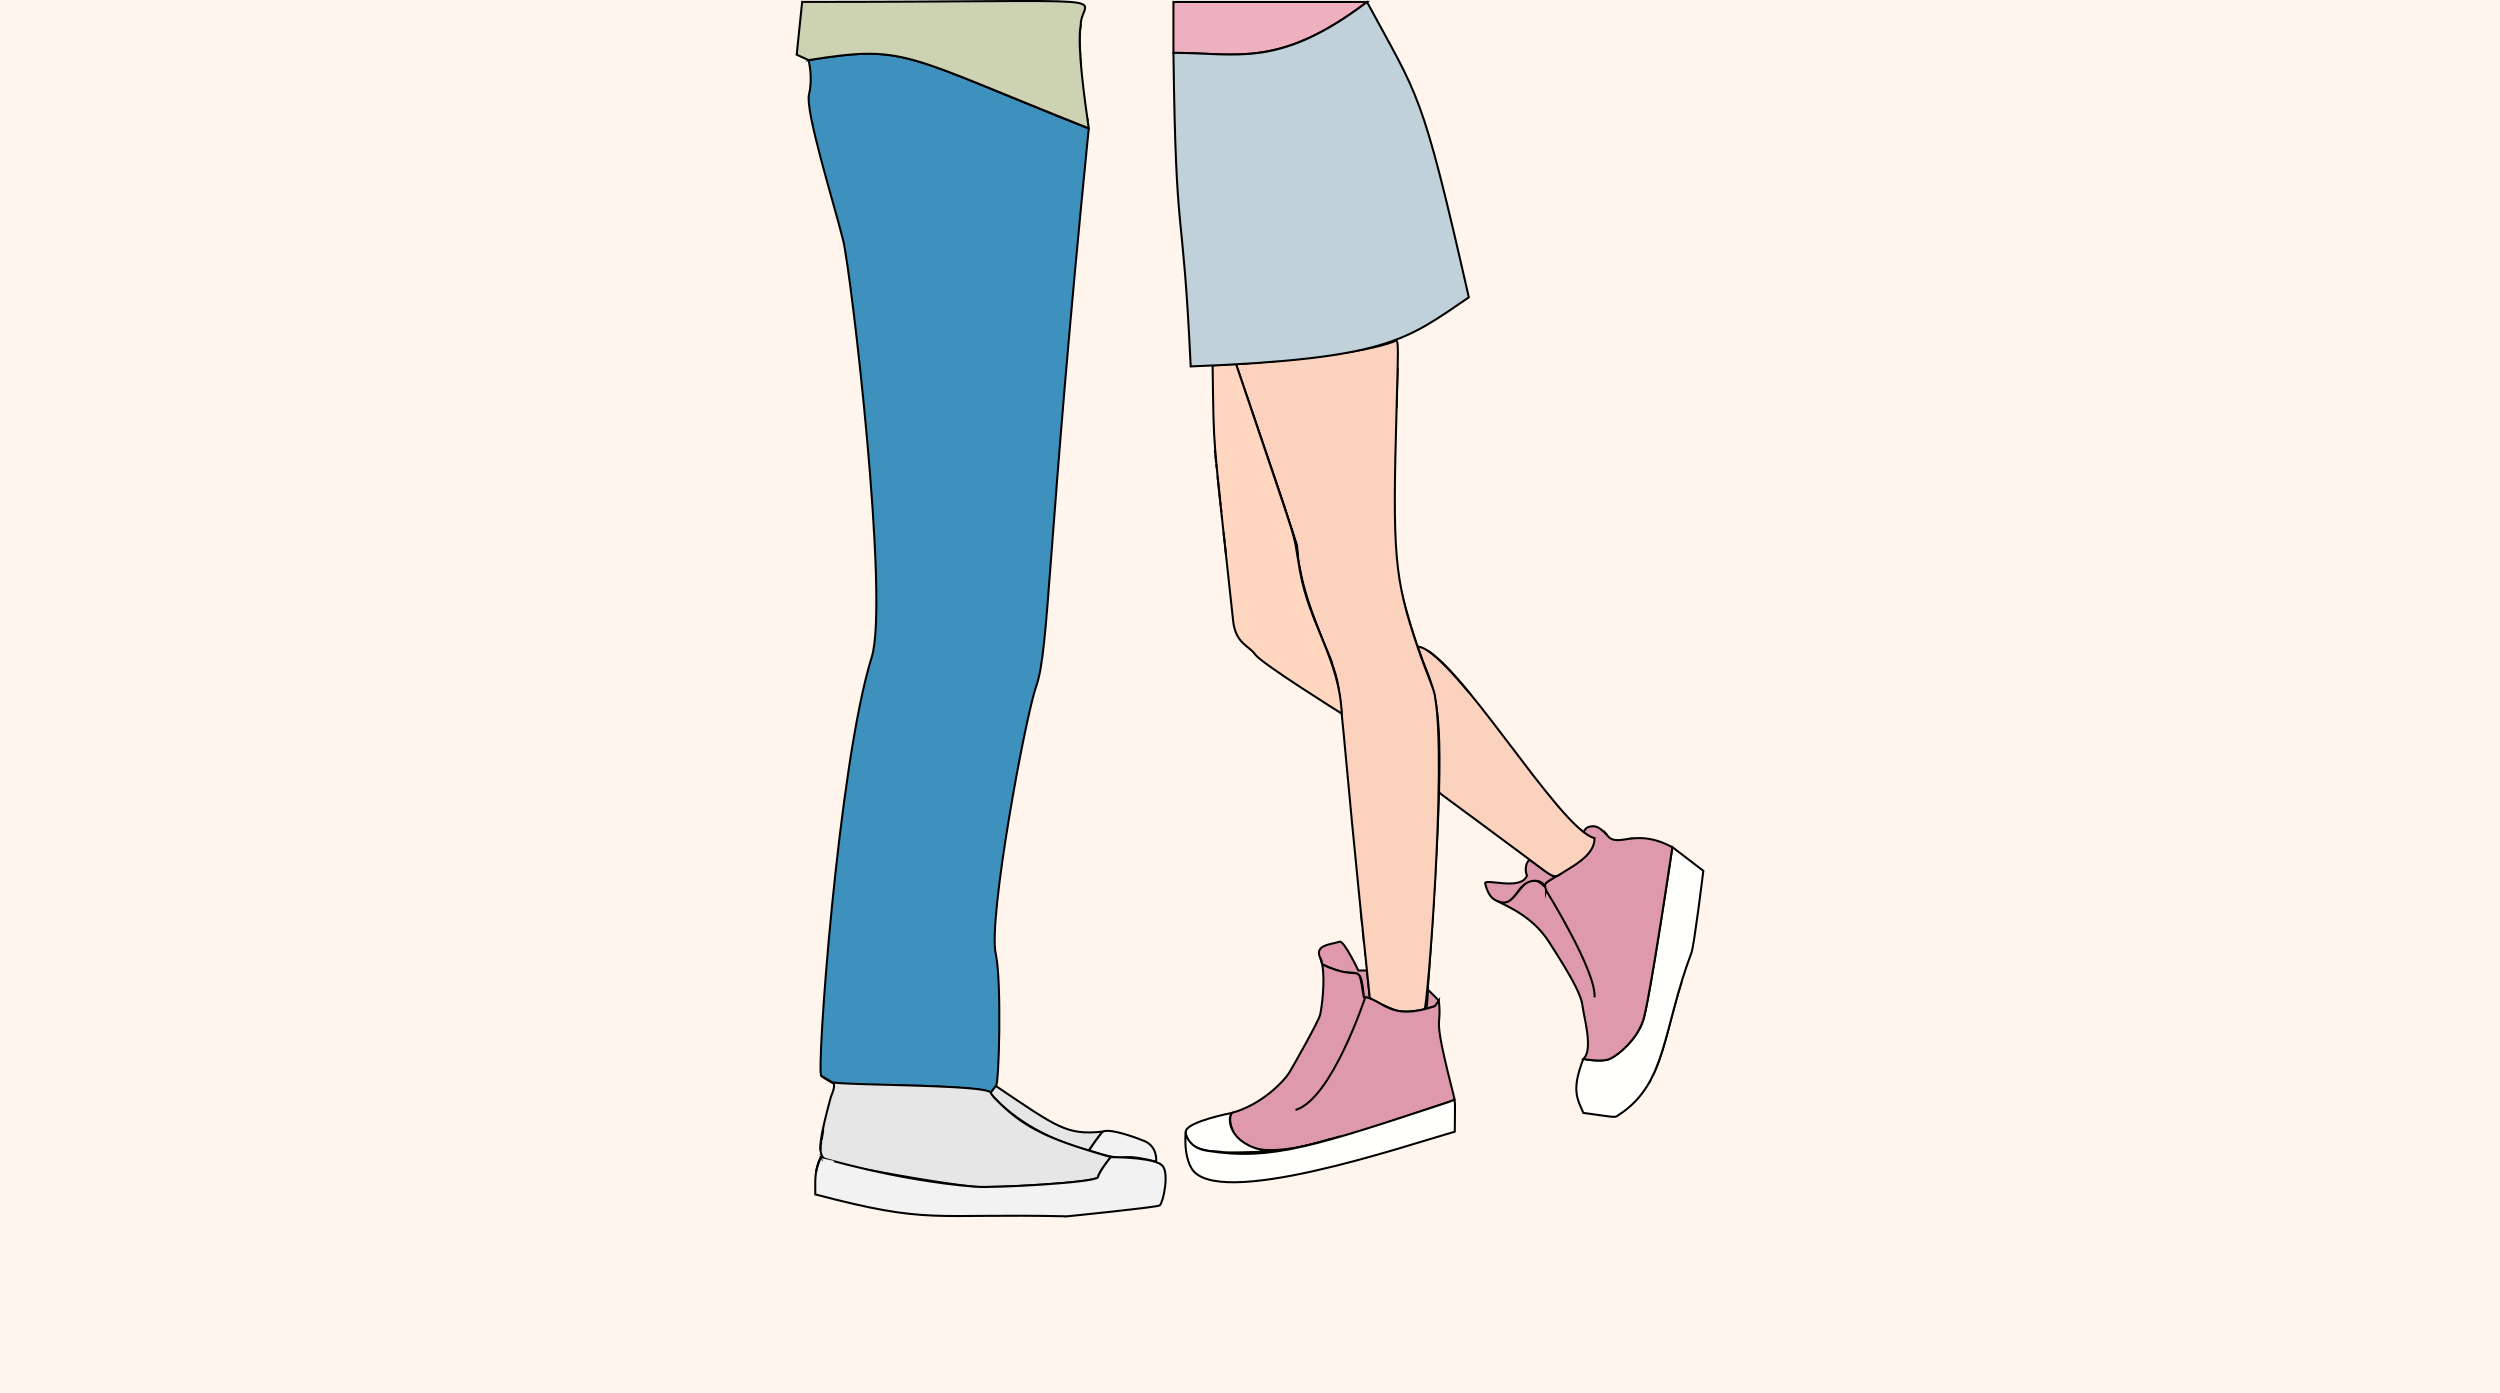 <svg xmlns="http://www.w3.org/2000/svg" viewBox="0 0 1400 780"><path fill="#fff5ec" d="M0 0h1400v780H0z"/><path d="M941.74 549.68q-.88 2.88-1.7 5.67c.53-1.86 1.1-3.74 1.7-5.67zm-1.74 5.71c-4.13 14.32-6.84 26.74-10.54 37.38 3.72-10.64 6.42-23.05 10.54-37.38zm-10.53 37.41h0zm-.98 2.7c.33-.88.66-1.79 1-2.7-.33.91-.66 1.82-1 2.7zm-.01.04a80.26 80.26 0 01-2.73 6.46c.98-2.07 1.88-4.22 2.73-6.46zm-3.97 8.94c-.38.76-.79 1.49-1.21 2.22.42-.7.82-1.47 1.21-2.22z" fill="#fffffd" stroke="#000" stroke-miterlimit="10" stroke-width="1.15"/><path d="M915.13 469.45l-.73.05zm-4.2.49c1-.16 2.06-.31 3.2-.4-1.13.11-2.2.25-3.2.4zm-13.04-4.65c.76.77 1.49 1.62 2.18 2.46-.8-.94-1.51-1.75-2.18-2.46zm-5.3 7.71c.11-.35.2-.69.28-1.05a10.19 10.19 0 01-.28 1.05zm-.45 1.23c.05-.1.09-.21.14-.31-.04.08-.09.21-.14.31zm.8-4.89c-2.23-.51-5-2.29-8.13-5" fill="#de99ac" stroke="#000" stroke-miterlimit="10" stroke-width="1.15"/><path d="M892.87 472c-.21 1.72-1 3.65-3.42 6.22a13.14 13.14 0 003.42-6.22z" fill="#de99ac" stroke="#000" stroke-miterlimit="10" stroke-width="1.15"/><path d="M888.54 479.09a18.46 18.46 0 003.15-3.95 15.58 15.58 0 01-3.15 3.95z" fill="#de99ac" stroke="#000" stroke-miterlimit="10" stroke-width="1.15"/><path d="M886.67 593s10.18 2.05 14.76 0 15.27-10.68 18.84-21.88 16.28-96.71 16.28-96.71l17.31 13.24s-5.1 41.73-6.62 45.8c-16.38 43.6-13.85 73-40.12 90.48-3.34 2.22-.23 2-20.45-.71-3.29-7.85-6.88-12.44 0-30.22z" fill="#fffffd" stroke="#000" stroke-miterlimit="10" stroke-width="1.15"/><path d="M888.54 479.09l-.25.24z" fill="#de99ac" stroke="#000" stroke-miterlimit="10" stroke-width="1.15"/><path d="M876.64 487.72a72.07 72.07 0 0011.52-8.22c-4.77 4.79-21.01 14.04-11.52 8.22z" fill="#fbd2be" stroke="#000" stroke-miterlimit="10" stroke-width="1.15"/><path d="M871.18 490.94c.69-.41 1.18-.69.63-.35-.1.06-.45.27-.63.35zm-5.42 3.58a10.34 10.34 0 012.22-1.65 13.22 13.22 0 00-2.22 1.65zm.02 4.04c-.09-.08.07 0-.19-.92a2.81 2.81 0 01.19.92zm-.43-1.68c0-.06 0-.11-.05-.15a1.31 1.31 0 01.05.15z" fill="#de99ac" stroke="#000" stroke-miterlimit="10" stroke-width="1.15"/><path d="M865.3 496.73s.06.19.06.21c.08.38-.06-.32-.06-.21zm-.08-.2c0-.06-.07-.13-.1-.18s.07.13.1.18zm-.22-.42a1 1 0 01.14.24c-.06-.08-.14-.16-.14-.24zm-1.31-1.46a7.94 7.94 0 00-6.13-1.25 7.11 7.11 0 016.13 1.25zm-12.59 3.2c-1.82 2.39-3.28 5.1-5.68 6.43 2.33-1.61 4.68-5.28 5.68-6.43z" fill="#de99ac" stroke="#000" stroke-miterlimit="10" stroke-width="1.15"/><path d="M865.8 498.73v-.08a.22.22 0 010 .08zm-.44-1.79a1.66 1.66 0 00-.06-.21c0-.1.14.6.06.21zm.13.41c.2.76.46 2.06.22.65-.08-.2-.19-.55-.22-.65zm1.84 30c-9.1-14.21-23.2-19.72-29-22.83 12.39 5.73 13.63-21.08 26.91-7.8 0-2.13-.9-1.86 6.29-6 21.86-12.53 9.16-28 20.77-28 .66 0 3.34-.14 8.36 5.8 6.09 6.1 15.48-5.08 35.84 5.94 0 0-12.72 85.52-16.28 96.71S906 591 901.43 593s-14.76 0-14.76 0c5.6-5.1.51-22.39-.51-30s-9.67-21.37-18.83-35.67z" fill="#de99ac" stroke="#000" stroke-miterlimit="10" stroke-width="1.15"/><path d="M838.38 504.5c-3.94-1.31-5.67-5.67-6.68-9.7-.83-3.32 20.41 4.42 23.41-4.58-1.06-2.12-1.14-6.44 1.39-8.85 13.86 10.34 13.82 10.05 15.92 8.85 4.67-2.66-5.52 3-6.66 4.3-1.68 2.09.73 3.08-1.35.83-1.68-2.8-8.71-3.73-13.44 2.67-3.97 5.36-6.57 9.27-12.59 6.48z" fill="#de99ac" stroke="#000" stroke-miterlimit="10" stroke-width="1.15"/><path d="M812.62 616.67c-.33.1-.47.17-.14 0a.33.33 0 00.14 0z" fill="#fffffd" stroke="#000" stroke-miterlimit="10" stroke-width="1.15"/><path d="M806.06 422.15c0-15.17.16-3.48 0 7.57.05-4.81 0-6.72 0-7.57zm-.06-2.72v0zm0-4.7v-.41.41z" fill="#fbd2be" stroke="#000" stroke-miterlimit="10" stroke-width="1.15"/><path d="M806.06 422.36c0 16.69-.21 19.56 0-2.71v2.71z" fill="#de99ac" stroke="#000" stroke-miterlimit="10" stroke-width="1.15"/><path d="M806 438.16c.31-15.83 0-24 0-25 0-4.06.32 8.61 0 25z" fill="#fbd2be" stroke="#000" stroke-miterlimit="10" stroke-width="1.15"/><path d="M806 414.07a1.15 1.15 0 010 .19v-.19zm0-.94v.47zm0 .47v.26zm-.1 28.17v-1.78c.03.59.02 1.19 0 1.78z" fill="#fbd2be" stroke="#000" stroke-miterlimit="10" stroke-width="1.15"/><path d="M805.79 443.17c.24-15.42.48-19.51.11-1.4-.03 1.38-.12 2.04-.11 1.4z" fill="#fbd2be" stroke="#000" stroke-miterlimit="10" stroke-width="1.15"/><path d="M806.32 618.75l-1.13.37z" fill="#fffffd" stroke="#000" stroke-miterlimit="10" stroke-width="1.15"/><path d="M805.85 443.46c0 .52 0 .82-.06-.18zm.23-13.65c-.41 41.43.18-29.49 0-.09a.14.14 0 010 .09zm-.29 13.45c0-.1-.16-17.19 0-.09z" fill="#fbd2be" stroke="#000" stroke-miterlimit="10" stroke-width="1.15"/><path d="M803.68 390.82A130.71 130.71 0 01806 416.4c.09 11.09.3-10.74-2.32-25.58zm.09 172.38l1.69-2.41c-.12.57-.77 1.21-1.69 2.41z" fill="#de99ac" stroke="#000" stroke-miterlimit="10" stroke-width="1.15"/><path d="M802.06 384.25a41.1 41.1 0 011.61 6.52c-1.25-5.96-2.86-9.7-1.61-6.52zm-2.62-19.85c6.2 4 14.45 12.86 23.44 23.75-9.03-10.86-17.28-19.7-23.44-23.75z" fill="#fbd2be" stroke="#000" stroke-miterlimit="10" stroke-width="1.15"/><path d="M799.19 376.2c2.33 4.44 6.07 18.06 2.87 8.05 1.86 4.93-.74-2.86-2.87-8.05zm1.23 165.87c-3.83 56.87 5.32-98.13 5.42-98.13-.91 31.47-3.49 69.65-5.42 98.13zm-1.26-165.94v.07z" fill="#fbd2be" stroke="#000" stroke-miterlimit="10" stroke-width="1.15"/><path d="M801.6 383.06c-1.17-3.63-2.84-7.64-2.68-7.39 4.72 11.75 2.68 8 2.68 7.39z" fill="#fbd2be" stroke="#000" stroke-miterlimit="10" stroke-width="1.15"/><path d="M799.16 376.13c4.72 14.16 4.71 11.87-.24-.46z" fill="#fbd2be" stroke="#000" stroke-miterlimit="10" stroke-width="1.15"/><path d="M798.9 563.77c.76-10.65.65-9.62.77-9.5-.31 5.56-.45 8.2-.77 9.5z" fill="#de99ac" stroke="#000" stroke-miterlimit="10" stroke-width="1.15"/><path d="M797.73 565.1c1.44-.37 1.41-1.42 1.94-10.83 4.54 4.57 6 5.51 5.79 6.52-2.1 2.98-.84 2.78-7.73 4.31z" fill="#de99ac" stroke="#000" stroke-miterlimit="10" stroke-width="1.15"/><path d="M798.85 375.56c-1-2.44-.82-2 .07.11z" fill="#fbd2be" stroke="#000" stroke-miterlimit="10" stroke-width="1.15"/><path d="M798.85 375.56c3.92 10 3.76 10.53-.86-1.53.27.46.56.97.86 1.53z" fill="#de99ac" stroke="#000" stroke-miterlimit="10" stroke-width="1.15"/><path d="M797.94 373.26v0z" fill="#fbd2be" stroke="#000" stroke-miterlimit="10" stroke-width="1.15"/><path d="M797.76 621.57a44.599 44.599 0 000 0z" fill="#fffffd" stroke="#000" stroke-miterlimit="10" stroke-width="1.15"/><path d="M796.55 369.79c2.21 5.5 3.6 9 1.4 3.49-.03-.03-1.38-3.45-1.4-3.49z" fill="#fbd2be" stroke="#000" stroke-miterlimit="10" stroke-width="1.15"/><path d="M796.69 370.15c.24.58.46 1.16.69 1.71-.24-.56-.46-1.13-.69-1.71zm-.14-.36c.22.53.17.42 0 0z" fill="#fbd2be" stroke="#000" stroke-miterlimit="10" stroke-width="1.15"/><path d="M798 374c-2.46-6.54-1.68-4.89.86 1.53-.31-.53-.6-1.04-.86-1.53zm-1.85-5.25c.07.19.14.36.21.53z" fill="#fbd2be" stroke="#000" stroke-miterlimit="10" stroke-width="1.15"/><path d="M796.55 369.81c-1-2.5-.81-2.11-.19-.53.23.59.19.43.19.53zm-1.22-3.22c.33.87.23.64-.09-.24zm-.43-1.18h0c-.03-.15-.07-.14 0 0z" fill="#fbd2be" stroke="#000" stroke-miterlimit="10" stroke-width="1.15"/><path d="M794.76 365c0 .1.07.2.1.29a2.47 2.47 0 01-.1-.29z" fill="#fbd2be" stroke="#000" stroke-miterlimit="10" stroke-width="1.15"/><path d="M796.57 370.21c-1.88-5.11-2.94-8.17-1-3.07 1.07 2.97.96 2.42 1 3.07z" fill="#fbd2be" stroke="#000" stroke-miterlimit="10" stroke-width="1.15"/><path d="M794.36 363.88c.25.74.41 1.18.17.51-.05-.14-.05-.12-.17-.51zm-.08-.23c.09.28.18.23.08.23z" fill="#fbd2be" stroke="#000" stroke-miterlimit="10" stroke-width="1.15"/><path d="M794.36 363.88c.15.48.12.31 0 0z" fill="#de99ac" stroke="#000" stroke-miterlimit="10" stroke-width="1.15"/><path d="M799.44 364.4c6.16 4.05 14.41 12.89 23.44 23.75-8.99-10.89-17.24-19.73-23.44-23.75zm-5.66-2.34c20.38 1.59 79.48 102.73 99.16 107.28.15 8.44-9.06 14-16.3 18.38-7.07 4.33-4.65 5.21-20.14-6.35-50.72-37.79-50.23-36.78-50.65-37.91 1.66-58.09-4.62-59.46-12.07-81.4z" fill="#fbd2be" stroke="#000" stroke-miterlimit="10" stroke-width="1.15"/><path d="M794.12 363.16h0c-.02-.1-.12-.26 0 0zm0 0c.16.54.25.71 0 0z" fill="#fbd2be" stroke="#000" stroke-miterlimit="10" stroke-width="1.15"/><path d="M794.12 363.16c-1.54-4.88 2.84 7.77 1.73 4.84-.27-.72-1.37-3.71-1.73-4.84z" fill="#fbd2be" stroke="#000" stroke-miterlimit="10" stroke-width="1.15"/><path d="M789.67 566.49a67.48 67.48 0 0013.44-2.84 51.67 51.67 0 01-13.44 2.84z" fill="#de99ac" stroke="#000" stroke-miterlimit="10" stroke-width="1.15"/><path d="M787.92 566.54a57 57 0 009.17-1.29 38.56 38.56 0 01-9.17 1.29z" fill="#de99ac" stroke="#000" stroke-miterlimit="10" stroke-width="1.15"/><path d="M789.38 566.51c-1.31.07-3 .06-1.46 0z" fill="#de99ac" stroke="#000" stroke-miterlimit="10" stroke-width="1.15"/><path d="M793.75 362.05c-4.27-13-7.26-21.9-9.26-32 3.91 16.73 9.45 32 9.26 32zm-10.01 204.23c-7.68-1.5 12.1 1.72.09 0zm-1.67-337.58l.61-22.58c-.12 6.23-.35 13.99-.61 22.58zm-3.02-36.87l1-.36zm-1.05.35l1.06-.35z" fill="#fbd2be" stroke="#000" stroke-miterlimit="10" stroke-width="1.15"/><path d="M781.77 565.8a31.36 31.36 0 01-7.38-3 46.62 46.62 0 007.38 3z" fill="#de99ac" stroke="#000" stroke-miterlimit="10" stroke-width="1.15"/><path d="M775.18 563.2a32.75 32.75 0 006.68 2.62c5.14 1.37-1.81.03-6.68-2.62z" fill="#de99ac" stroke="#000" stroke-miterlimit="10" stroke-width="1.15"/><path d="M774.39 562.76c1.38.76.79.46-.54-.27z" fill="#de99ac" stroke="#000" stroke-miterlimit="10" stroke-width="1.15"/><path d="M771.88 193.91l-1.59.38zm1.8 368.5c-2.49-1.25-4.77-2.48-6.6-3.24a58.67 58.67 0 016.6 3.24z" fill="#fbd2be" stroke="#000" stroke-miterlimit="10" stroke-width="1.15"/><path d="M766.82 559.06l-.49-.18z" fill="#de99ac" stroke="#000" stroke-miterlimit="10" stroke-width="1.15"/><path d="M766.12 558.8c.1 0 .17.06-.07 0z" fill="#fbd2be" stroke="#000" stroke-miterlimit="10" stroke-width="1.15"/><path d="M766.05 558.79c-1.57-.43-1-.37.28.09a1.8 1.8 0 00-.28-.09z" fill="#de99ac" stroke="#000" stroke-miterlimit="10" stroke-width="1.15"/><path d="M765.29 541.68v.31c.02-.1.01-.21 0-.31z" fill="#fbd2be" stroke="#000" stroke-miterlimit="10" stroke-width="1.15"/><path d="M765.08 539.68v.2c0 .06.01-.14 0-.2z" fill="#ffd6c0" stroke="#000" stroke-miterlimit="10" stroke-width="1.15"/><path d="M765.07 558.5a3.56 3.56 0 00-.52-.07s.25-.01.52.07z" fill="#fbd2be" stroke="#000" stroke-miterlimit="10" stroke-width="1.15"/><path d="M764.55 558.43a4.38 4.38 0 01.54.07c2.17.6.07.05-.54-.07z" fill="#de99ac" stroke="#000" stroke-miterlimit="10" stroke-width="1.15"/><path d="M764.3 558.42c.73 0-.4.07-.5.06a1.63 1.63 0 01.5-.06z" fill="#de99ac" stroke="#000" stroke-miterlimit="10" stroke-width="1.15"/><path d="M764.46 533.8c0 .5.11 1 .16 1.53-.05-.52-.11-1.03-.16-1.53z" fill="#ffd6c0" stroke="#000" stroke-miterlimit="10" stroke-width="1.15"/><path d="M763.7 558.16v.23c0 .08.01-.12 0-.23z" fill="#de99ac" stroke="#000" stroke-miterlimit="10" stroke-width="1.15"/><path d="M763.7 558.16c-.06-.57-.16.2.6.26-.66 0-.55.24-.6-.26z" fill="#fbd2be" stroke="#000" stroke-miterlimit="10" stroke-width="1.15"/><path d="M763.67 557.7c-.08-.81-.07-.68-.08-.82-.06-1.08-.03-.37.08.82z" fill="#de99ac" stroke="#000" stroke-miterlimit="10" stroke-width="1.15"/><path d="M763.67 557.7v-.46c-.04.15-.02.3 0 .46z" fill="#de99ac" stroke="#000" stroke-miterlimit="10" stroke-width="1.15"/><path fill="#ffd6c0" stroke="#000" stroke-miterlimit="10" stroke-width="1.15" d="M763.09 520.65l.77 7.41"/><path d="M763.34 554.32c.09.7.15 1.28.19 1.75-.06-.62-.12-1.2-.19-1.75zm-.05-.47c0 .17 0 .32.05.47a8.38 8.38 0 01-.05-.47z" fill="#fbd2be" stroke="#000" stroke-miterlimit="10" stroke-width="1.15"/><path d="M763.34 554.32c.68 5.08.2 1.24-.3-2.16.09.48.29 2.06.3 2.16z" fill="#de99ac" stroke="#000" stroke-miterlimit="10" stroke-width="1.15"/><path d="M763.12 552.67c0-.18 0-.35-.08-.51.03.16.05.33.08.51zm-.24-1.42c0-.17-.07-.33-.1-.48.04.15.07.31.1.48z" fill="#de99ac" stroke="#000" stroke-miterlimit="10" stroke-width="1.15"/><path d="M762.53 515.27c.1.92.19 1.84.28 2.78-.09-.94-.19-1.86-.28-2.78z" fill="#ffd6c0" stroke="#000" stroke-miterlimit="10" stroke-width="1.15"/><path d="M762.66 550.2a18.016 18.016 0 000 0zm-.4-1.46l-.12-.39z" fill="#de99ac" stroke="#000" stroke-miterlimit="10" stroke-width="1.15"/><path d="M762.5 515c-.18-1.66-.35-3.3-.51-4.91z" fill="#ffd6c0" stroke="#000" stroke-miterlimit="10" stroke-width="1.15"/><path d="M759.41 545.05c-.15 0-.31-.1-.68-.16.53.11.94.25.68.16z" fill="#fbd2be" stroke="#000" stroke-miterlimit="10" stroke-width="1.15"/><path d="M759.32 545c-1-.21-3.56-.3-1.48-.23a5.15 5.15 0 011.48.23zm-7.96-.7l.42.11z" fill="#de99ac" stroke="#000" stroke-miterlimit="10" stroke-width="1.15"/><path d="M751.34 399.05c-.09-1.08-.16-1.28 0-.2-.01.15 0 .05 0 .2z" fill="#ffd6c0" stroke="#000" stroke-miterlimit="10" stroke-width="1.15"/><path d="M751.25 398.1c-1.36-13.82-.37-6.86.08.75-.01-.1-.08-.66-.08-.75z" fill="#fbd2be" stroke="#000" stroke-miterlimit="10" stroke-width="1.15"/><path d="M751.25 398.1c-.84-8-2.15-17.08-.84-8 .27 2.27.53 4.9.84 8z" fill="#fbd2be" stroke="#000" stroke-miterlimit="10" stroke-width="1.15"/><path d="M739.4 536.62c-3.61-7.57 5.8-7.61 10.79-9.27 2.42-.81 10.48 16.12 10.48 16.12 4.7 0 3.76-.08 4.83.22 1.62 15.31 1.68 14.36 1.34 15.34-4.82-1.61-2.43 1.23-3.87-7.28-.65-3.86-1.19-6.88-5.13-7-6.37-.09-7.47-.95-7.94-.95-12.21-3.97-8.76-3.54-10.5-7.18zm8.44 6.51l.18.06z" fill="#de99ac" stroke="#000" stroke-miterlimit="10" stroke-width="1.15"/><path d="M746.3 372.56c2.18 5.73 3.08 8.75 4.11 17.57a83.15 83.15 0 00-4.11-17.57z" fill="#fbd2be" stroke="#000" stroke-miterlimit="10" stroke-width="1.15"/><path d="M749 12.58c-1.28.79-2.55 1.56-3.79 2.28 1.19-.73 2.46-1.49 3.79-2.28z" fill="#c0d1d9" stroke="#000" stroke-miterlimit="10" stroke-width="1.15"/><path d="M749.9 543.85c-2.27-.6-13.63-5-2.06-.72.61.23 1.54.55 2.06.72z" fill="#de99ac" stroke="#000" stroke-miterlimit="10" stroke-width="1.15"/><path d="M746.12 372.08h0z" fill="#ffd6c0" stroke="#000" stroke-miterlimit="10" stroke-width="1.15"/><path d="M742 540.78l.64.27c-.09 0-.64-.19-.64-.27z" fill="#de99ac" stroke="#000" stroke-miterlimit="10" stroke-width="1.15"/><path d="M744.42 367.59c-5.55-15 .23.55.25.65z" fill="#fbd2be" stroke="#000" stroke-miterlimit="10" stroke-width="1.15"/><path d="M741 540.32l1 .46a8.19 8.19 0 01-1-.46z" fill="#de99ac" stroke="#000" stroke-miterlimit="10" stroke-width="1.15"/><path d="M740.22 539.08c.06.25.12.51.17.78a3 3 0 01-.17-.78z" fill="#fbd2be" stroke="#000" stroke-miterlimit="10" stroke-width="1.15"/><path d="M739.4 536.62a8.61 8.61 0 01.82 2.45 14.06 14.06 0 00-.82-2.45z" fill="#ffd6c0" stroke="#000" stroke-miterlimit="10" stroke-width="1.15"/><path d="M737.47 350.62c3.38 8.3 4.07 9.07 6.95 17-4.37-10.9-4.76-11.57-6.95-17z" fill="#de99ac" stroke="#000" stroke-miterlimit="10" stroke-width="1.15"/><path d="M737.1 349.7c.13.31.25.61.37.92-.13-.31-.25-.62-.37-.92z" fill="#fbd2be" stroke="#000" stroke-miterlimit="10" stroke-width="1.15"/><path d="M738.51 18.52c-.86.45-1.7.87-2.54 1.28.84-.42 1.68-.8 2.54-1.28z" fill="#c0d1d9" stroke="#000" stroke-miterlimit="10" stroke-width="1.15"/><path d="M692.16 203.86c20.94-1.38 68.18-5.25 87.92-12.39 3.21-1.16 3.19-5.47 2 37.57-2.29 81.49-1.38 94.81 12 134 5 14.76 9.61 24.09 9.61 27.8 6.51 36.9-4.28 173.84-5.95 174.28-4.2 1.12-11.81 2-16 .7-2.7-.84-15.1-6.27-14.71-7.4-17.72-167.77-14.75-169.53-20.92-186.29 0-3.56-15.9-32.5-19.44-61.64-1.38-11.62-12.67-41.76-34.51-106.63z" fill="#fbd2be" stroke="#000" stroke-miterlimit="10" stroke-width="1.15"/><path d="M731.71 334.59c2.48 7.79 17.67 46 4.86 13.8a184.87 184.87 0 01-4.86-13.8z" fill="#ffd6c0" stroke="#000" stroke-miterlimit="10" stroke-width="1.15"/><path d="M734.68 20.42c-1.15.55-2.3 1.08-3.43 1.57 1.13-.49 2.27-.99 3.43-1.57z" fill="#c0d1d9" stroke="#000" stroke-miterlimit="10" stroke-width="1.15"/><path d="M727.94 319.57c-5.18-28.56-5.22-24.85-3.68-20.28 0 .94 1.68 3.38 2.42 11 0 10.25 6.13 28.58 9.89 38.12a143.43 143.43 0 01-8.63-28.84z" fill="#de99ac" stroke="#000" stroke-miterlimit="10" stroke-width="1.15"/><path d="M726.7 310.47v.4c.02-.13.02-.27 0-.4z" fill="#ffd6c0" stroke="#000" stroke-miterlimit="10" stroke-width="1.15"/><path d="M726.68 310.27c-.7-7.13-4.77-17.95-.34-4.8.08 1.63.2 3.23.34 4.8z" fill="#fbd2be" stroke="#000" stroke-miterlimit="10" stroke-width="1.15"/><path d="M722.33 293.34c1.87 5.63 2.79 8.53.91 2.91-.07-.2-.43-1.4-.91-2.91z" fill="#fbd2be" stroke="#000" stroke-miterlimit="10" stroke-width="1.15"/><path d="M690.56 633.73c-3.19-7.27-.86-10.48-.86-10.48 17.39-4.68 29.87-18.54 32.29-22.57s16.11-28.2 17.22-32.23c.94-3.45 3-19.31 1.23-28.35 22.95 10.87 19.61-3.7 23.28 18.29 0 .2 0 0 .83 0 10.37 2 13.94 13.4 38.56 5.22.64-.21.2.13 2.64-3.26 1.92 18.08-4.58 2.76 8.91 55.61-63.38 20.94-113.99 40.86-124.1 17.77z" fill="#de99ac" stroke="#000" stroke-miterlimit="10" stroke-width="1.15"/><path d="M745.63 637.74c-5.28 1.51-26.9 7.69-32.36 7.15 9.6-.07 50.65-12.38 32.36-7.15z" fill="#de99ac" stroke="#000" stroke-miterlimit="10" stroke-width="1.15"/><path d="M713.55 644.9c4.71.16 17.24-2.91 32.08-7.16-26 7.65-28.41 7.44-32.08 7.16z" fill="#fffffd" stroke="#000" stroke-miterlimit="10" stroke-width="1.15"/><path d="M722.29 293.22c-3.08-9.36-8.55-25.39-18.38-54.53 10.48 30.95 15.63 45.87 18.38 54.53z" fill="#ffd6c0" stroke="#000" stroke-miterlimit="10" stroke-width="1.15"/><path d="M692.15 203.84c8-.53 19.84-1.38 32.57-2.66-13.09 1.32-32.52 2.76-32.57 2.66z" fill="#fbd2be" stroke="#000" stroke-miterlimit="10" stroke-width="1.15"/><path d="M703.89 238.63q-1-2.81-1.95-5.77c.67 1.99 1.33 3.9 1.95 5.77zm-3.32-9.8c.44 1.26.86 2.51 1.27 3.73-.42-1.22-.84-2.47-1.27-3.73z" fill="#ffd6c0" stroke="#000" stroke-miterlimit="10" stroke-width="1.15"/><path d="M684.54 645.15c11.18.27 24.67-.09 27.93-.23-15.86.84-33.17.08-27.93.23z" fill="#fffffd" stroke="#000" stroke-miterlimit="10" stroke-width="1.15"/><path d="M699.63 226c-.26-.76-.37-1-1.2-3.54-.94-2.8.22.68 1.2 3.54z" fill="#ffd6c0" stroke="#000" stroke-miterlimit="10" stroke-width="1.15"/><path d="M712.47 644.92c-3.27.14-16.76.76-27.93.23 12.67.58 31.78-.39 27.93-.23zm-20.06-8.32a19.75 19.75 0 006.12 4.49 19 19 0 01-6.12-4.49zm-.41-.55l.44.55c-.19-.18-.34-.37-.44-.55z" fill="#fffffd" stroke="#000" stroke-miterlimit="10" stroke-width="1.15"/><path d="M692.15 203.84c.06.12-13 .79-13.09.79s0 .05 13.09-.79z" fill="#c0d1d9" stroke="#000" stroke-miterlimit="10" stroke-width="1.15"/><path d="M691.56 635.49c.13.19.26.38.41.56a4.21 4.21 0 01-.41-.56zm-.37-.57c.11.19.24.39.37.57a5 5 0 01-.37-.57z" fill="#fffffd" stroke="#000" stroke-miterlimit="10" stroke-width="1.15"/><path d="M657.12 29.59V1.11h108.42C716 38.68 691.82 29.59 657.12 29.59z" fill="#eeb0bf" stroke="#000" stroke-miterlimit="10" stroke-width="1.15"/><path d="M679.06 204.63c4-.21 8.4-.46 13.1-.77 38.64 114.82 30.84 88.43 35.78 115.71 5.12 29.88 22.1 49.51 23.43 80.05 0 0-44.88-28-48.44-33.08s-11-6.11-12.37-18.83c-11.85-110.05-10.7-91.71-11.5-143.08z" fill="#ffd6c0" stroke="#000" stroke-miterlimit="10" stroke-width="1.15"/><path d="M686.08 306.25c.13 1.23.26 2.49.41 3.77-.15-1.28-.28-2.54-.41-3.77z" fill="#ffd6c0" stroke="#000" stroke-miterlimit="10" stroke-width="1.15"/><path d="M664 633.73c.41-5.61 25.74-10.48 25.74-10.48-3.28 4.47.14 19.92 23.48 21.64-20.95 0-49.22 4-49.22-11.16z" fill="#fffffd" stroke="#000" stroke-miterlimit="10" stroke-width="1.15"/><path d="M685.18 298q.32 2.94.66 6.09-.34-3.17-.66-6.09zm-1.01-9.26c.08.68.16 1.37.23 2.07-.07-.7-.15-1.38-.23-2.07zm-.41-3.93c.08.71.15 1.43.23 2.17-.08-.74-.16-1.46-.23-2.17zm-.4-3.64c.07.67.15 1.37.23 2.08-.08-.7-.16-1.4-.23-2.08zm-.5-4.67c.14 1.28.28 2.6.43 4-.16-1.4-.29-2.72-.43-4zm-.35-3.29c.1.94.21 1.91.31 2.89-.11-.98-.22-1.95-.31-2.89zm-.42-3.95c.13 1.23.26 2.5.41 3.82-.15-1.32-.28-2.59-.41-3.82z" fill="#ffd6c0" stroke="#000" stroke-miterlimit="10" stroke-width="1.15"/><path d="M680.8 644.93c5.56.42 3.75.07.91.07z" fill="#fffffd" stroke="#000" stroke-miterlimit="10" stroke-width="1.15"/><path d="M681.8 266.51c.09.86.18 1.76.28 2.68-.08-.92-.19-1.81-.28-2.68z" fill="#ffd6c0" stroke="#000" stroke-miterlimit="10" stroke-width="1.15"/><path d="M681.78 645l1.81.1c-.59-.01-1.22-.05-1.81-.1z" fill="#fffffd" stroke="#000" stroke-miterlimit="10" stroke-width="1.15"/><path d="M681.11 259.93c.07.74.16 1.5.24 2.29-.08-.79-.17-1.55-.24-2.29zm-.54-5.32l.45 4.53zm-.26-2.68c.07.71.14 1.44.21 2.21-.08-.77-.14-1.51-.21-2.21z" fill="#ffd6c0" stroke="#000" stroke-miterlimit="10" stroke-width="1.15"/><path d="M681.71 645c-1.89-.12-4.86-.41-2.77-.23.63.05 1.06.1 2.77.23zm-4.31-.39l.83.09zm-1.81-.25l-.56-.08zm-1.01-.17h0zm-.23-.04h.22a.85.85 0 01-.22 0zm-.07-.01l-.64-.12zm-.67-.14l-.61-.14zm-2.32-.61h0zm-.9-.39h0z" fill="#fffffd" stroke="#000" stroke-miterlimit="10" stroke-width="1.15"/><path d="M667.19 654.17c-3-5.23-3.79-12.57-3.23-20.39 0 2.32 2.39 9.08 11.63 10.58 36.18 5.91 60.54-2.52 136.08-27.37 4.12-1.65 3-2.94 3 16.74-27.77 7.93-133.78 44.08-147.48 20.44z" fill="#fffffd" stroke="#000" stroke-miterlimit="10" stroke-width="1.15"/><path d="M657.12 29.59c36.14 0 59 9 108.42-28.48 29 54 30.27 47.55 57 165.4-35 23.74-44.89 34.4-155.75 38.69-4.61-97.83-8.18-62.51-9.67-175.61z" fill="#c0d1d9" stroke="#000" stroke-miterlimit="10" stroke-width="1.15"/><path d="M651 652.91l-.18-.2a1.71 1.71 0 01.18.2zm-1.74-1.33c.2.12.41.23.6.36zm-3.66-1.33c-.62-.16-1.29-.32-2-.46.71.13 1.4.3 2 .46zm-3.03-.67q.54.09 1 .21c-.29-.08-.65-.15-1-.21zm-.57-.1h-.15zm-2.21-.35l1.12.17zm0 0l-1.15-.16zm-4.06-.48l1.17.12zm-1.13-.1l1.13.1zm-1.77-.14l1.15.09zm-1.7-.11l1.13.07zm-2.68-.14l1 .05zm-.52-.02l-1.92-.07zm13.94 1.32c-2.41-.38-34.17-3.17-9-1.05 2.66.23 5.7.45 9 1.05z" fill="#cdba9c" stroke="#000" stroke-miterlimit="10" stroke-width="1.15"/><path d="M609.71 644.19c.94-1.9 7.34-10 7.34-10.07 2.89-3.13 19.89 3.22 23.78 4.84 7.64 3.18 6.62 11.59 6.62 11.59-24.9-6.25-12.22 1.89-37.74-6.36z" fill="#f2f2f2" stroke="#000" stroke-miterlimit="10" stroke-width="1.15"/><path d="M611.57 641.49c-.84 1.22-1.5 2.19-1.75 2.54.25-.37.9-1.33 1.75-2.54z" fill="#e2cead" stroke="#000" stroke-miterlimit="10" stroke-width="1.15"/><path d="M608.9 66.13c.08.58.16 1.16.24 1.76-.08-.6-.14-1.18-.24-1.76zm-1.82-61.94v-.62c.01.21 0 .43 0 .62zm-1.32 36.56a103.777 103.777 0 000 0zm-.46-26.98v.26a2.38 2.38 0 010-.26zm-.11 20.72c.07.83.14 1.69.22 2.58-.08-.89-.16-1.75-.22-2.58zm.05-20.38c-.08.45-.16.93-.24 1.45.07-.56.15-1 .24-1.45zM605 32c.06.76.12 1.55.18 2.38-.07-.79-.13-1.58-.18-2.38zm0-16.4c-.42 3.15-.58 7.74 0 15.86-.61-8.18-.44-12.74 0-15.86z" fill="#cdd2b2" stroke="#000" stroke-miterlimit="10" stroke-width="1.15"/><path d="M557.61 608.1c34.92 23.59 39.83 27.59 59.81 25.63-1.77 1.77-7.63 10.3-7.71 10.46-.1 0-30.51-6.65-51.66-28.19-4.54-4.61-3.72-3.62-.44-7.9z" fill="#e6e6e6" stroke="#000" stroke-miterlimit="10" stroke-width="1.15"/><path d="M452.8 33.67c54.89-8.78 52.28-3.27 156.89 38.33-23.56 235.58-22 291.38-29.43 312.39-6.11 17.31-27 130.31-22.65 149.65 3.41 15.22 1.9 75.38 0 74.1l-2.89 3.77c-1.16-2.43-35.48-3.74-36.57-3.77-58.4-1.23-46.69 1.27-58.23-5.57-2.87-1.7 9.53-174.69 28.22-234.46 10-31.92-11.5-215.47-16-233.62-5.35-21.38-21.38-72.53-19.09-81.69s-.25-19.13-.25-19.13z" fill="#3e91bd" stroke="#000" stroke-miterlimit="10" stroke-width="1.15"/><path d="M449.2 1.07c190.67 0 156-4.42 156 13-2.2 11.59 2.5 43.62 4.5 57.77-104.81-41.51-102.18-46.92-156.9-38.17l-6.65-3.05z" fill="#cdd2b2" stroke="#000" stroke-miterlimit="10" stroke-width="1.15"/><path d="M465.15 614.79c.48-1.81 3.55-7.64.76-8.8 4.52 1.87 86.61 1.27 88.81 5.88a18.22 18.22 0 003.33 4.13c16.91 17.21 32.41 22.72 64 32 0 0-6.62 8.14-7.12 11.19s-58.54 6.19-68.71 5.38c-16-1.28-56.13-8.56-66.53-10.75-21.44-4.5-25.1.55-14.54-39.03z" fill="#e6e6e6" stroke="#000" stroke-miterlimit="10" stroke-width="1.15"/><path d="M460.93 633.68c0 .17-.07.33-.1.5.03-.18.06-.32.1-.5zm-.19.98q0 .3-.09.57a5.62 5.62 0 01.09-.57zm-.6 3.47c.15-.94.31-1.91.51-2.9-.32 1.82-.45 2.77-.51 2.9z" fill="#e2cead" stroke="#000" stroke-miterlimit="10" stroke-width="1.15"/><path d="M459.92 602.53l6 3.46a60.85 60.85 0 01-6-3.46z" fill="#3e91bd" stroke="#000" stroke-miterlimit="10" stroke-width="1.15"/><path d="M597.57 681.14c-76.4-1.74-76.2 4.76-141-12.27 0-7.24-.6-13.51 3-20.66 0-.1 41.84 12.79 86.61 16.37 10.17.81 68.2-2.33 68.71-5.38S622 648 622 648c5.65 0 24.92.55 28.83 4.7 4 3.59.82 20.06-1.34 22.3-1.02 1.06-51.92 6.14-51.92 6.14z" fill="#f2f2f2" stroke="#000" stroke-miterlimit="10" stroke-width="1.15"/><path d="M460.11 638.15v0z" fill="#e2cead" stroke="#000" stroke-miterlimit="10" stroke-width="1.15"/><path d="M459.9 639.67a.91.91 0 010 .23zm-.24 1.78c.07-.5.13-1 .21-1.55-.06.47-.13.99-.21 1.55zm-.1 6.76a1.17 1.17 0 00-.05.11.27.27 0 01.05-.11zm-.05-.68v.16zm.12-5.77c-.05.39-.09.79-.13 1.19.03-.38.08-.78.13-1.19zm-.17 5.5c0 .09 0 .19.05.27-.02-.08-.03-.17-.05-.27zm-.06-3.08c0-.39.06-.8.1-1.23-.04.41-.07.83-.1 1.23z" fill="#cdba9c" stroke="#000" stroke-miterlimit="10" stroke-width="1.15"/><path d="M459.38 646.44a2.11 2.11 0 000 .26 2.11 2.11 0 010-.26z" fill="#e2cead" stroke="#000" stroke-miterlimit="10" stroke-width="1.15"/><path d="M457.06 655.94a36.57 36.57 0 012.38-7.45 49.76 49.76 0 00-2.38 7.45z" fill="#cdba9c" stroke="#000" stroke-miterlimit="10" stroke-width="1.15"/><path d="M764.55 558.43s-18.74 57.15-39.06 63.14m140.29-123.01s28.33 45.55 27.16 60" fill="#de99ac" stroke="#000" stroke-miterlimit="10" stroke-width="1.15"/></svg>